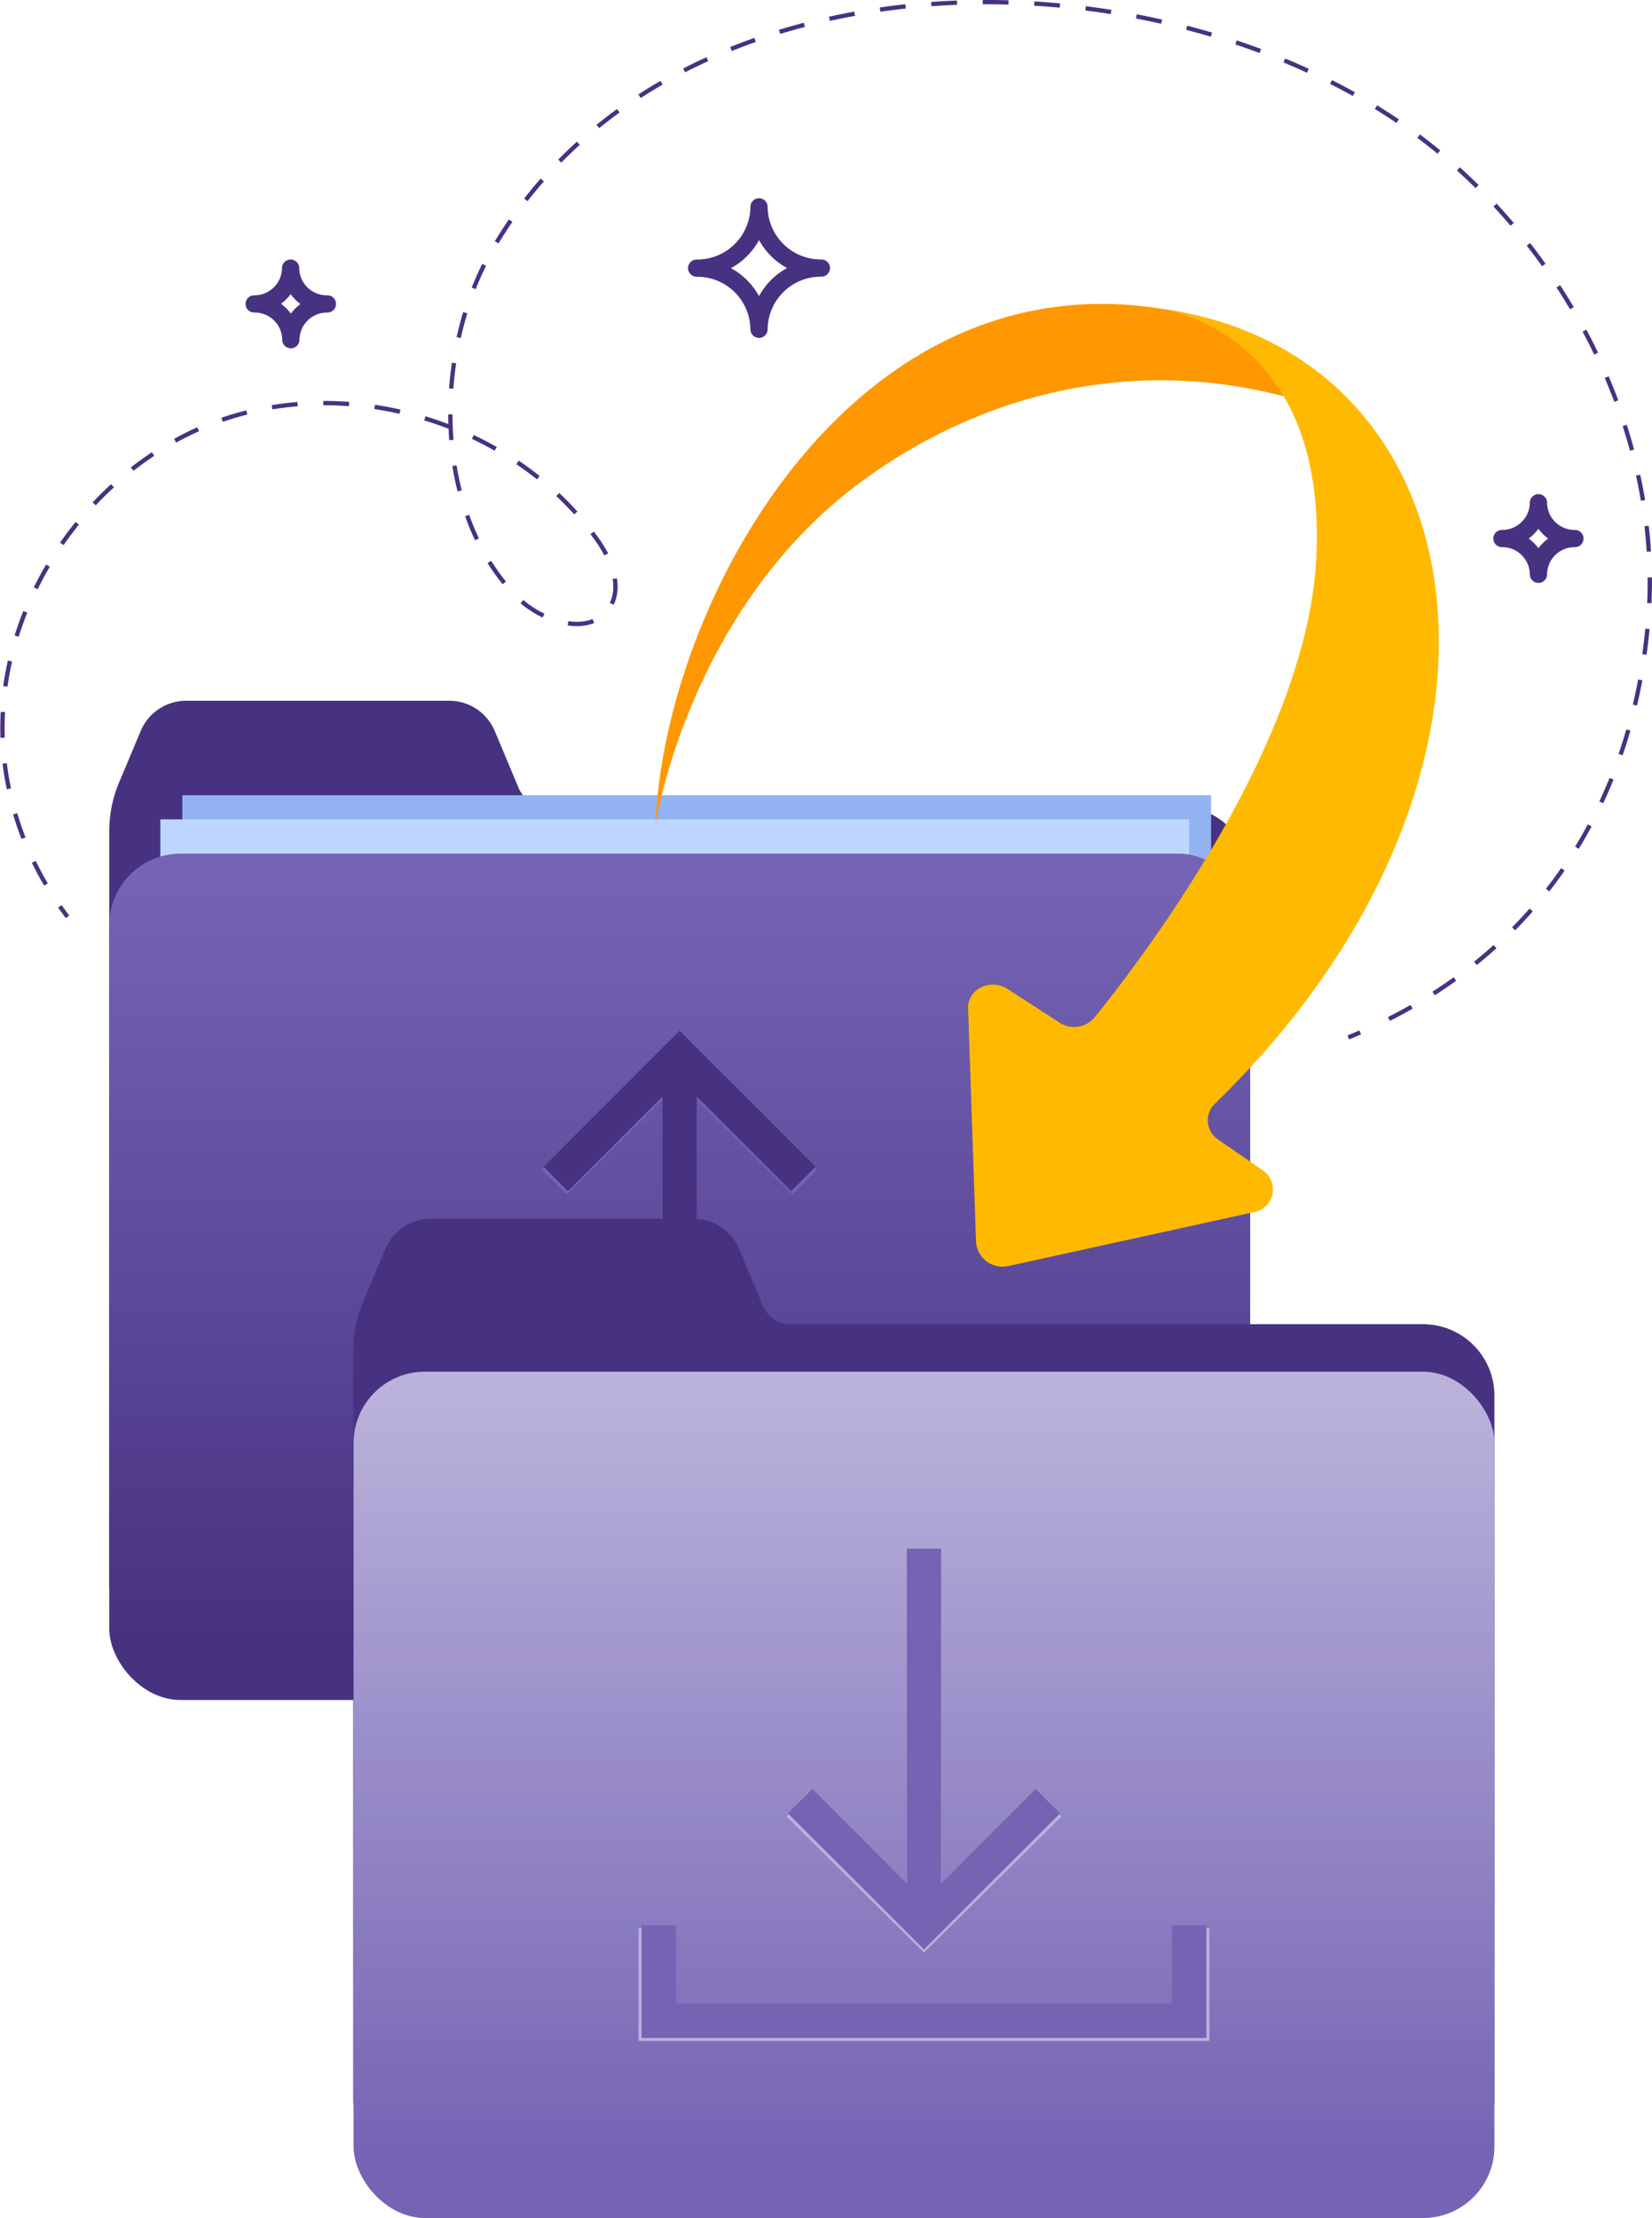 <svg xmlns="http://www.w3.org/2000/svg" xmlns:xlink="http://www.w3.org/1999/xlink" viewBox="0 0 191.75 257.33"><defs><style>.cls-1{fill:#473281;}.cls-2{fill:#93b2f2;}.cls-3{fill:#bdd6ff;}.cls-4{fill:url(#Gradiente_sem_nome_13);}.cls-5{fill:#7564b4;}.cls-6{fill:#ff9800;}.cls-7{fill:url(#Gradiente_sem_nome_11);}.cls-8{fill:#bab2db;}.cls-9{fill:url(#Gradiente_sem_nome_17);}.cls-10,.cls-11,.cls-12{fill:none;stroke:#473281;}.cls-10{stroke-linecap:round;stroke-linejoin:round;stroke-width:2px;}.cls-11,.cls-12{stroke-miterlimit:10;stroke-width:0.5px;}.cls-12{stroke-dasharray:2.99 2.99;}</style><linearGradient id="Gradiente_sem_nome_13" x1="78.88" y1="101.53" x2="78.88" y2="190.02" gradientUnits="userSpaceOnUse"><stop offset="0" stop-color="#7564b4"/><stop offset="1" stop-color="#473281"/></linearGradient><linearGradient id="Gradiente_sem_nome_11" x1="107.25" y1="161.62" x2="107.25" y2="250.12" gradientUnits="userSpaceOnUse"><stop offset="0" stop-color="#bab2db"/><stop offset="1" stop-color="#7564b4"/></linearGradient><linearGradient id="Gradiente_sem_nome_17" x1="218.85" y1="65.94" x2="219.32" y2="65.94" gradientTransform="matrix(0.97, 0.26, -0.26, 0.98, 23.23, -4.84)" gradientUnits="userSpaceOnUse"><stop offset="0" stop-color="#ffba00"/><stop offset="0.33" stop-color="#ffb500"/><stop offset="0.73" stop-color="#ffa600"/><stop offset="1" stop-color="#ff9800"/></linearGradient></defs><g id="Layer_2" data-name="Layer 2"><g id="OBJECTS"><path class="cls-1" d="M136.81,93.54H63.42a3.51,3.51,0,0,1-3.24-2.16l-2.75-6.56a5.73,5.73,0,0,0-5.28-3.52H21.61a5.73,5.73,0,0,0-5.28,3.51l-2.52,6a14.61,14.61,0,0,0-1.13,5.65v87A8.28,8.28,0,0,0,21,191.73H136.81a8.28,8.28,0,0,0,8.28-8.28V101.82A8.28,8.28,0,0,0,136.81,93.54Z" transform="translate(0 0)"/><rect class="cls-2" x="21.16" y="92.26" width="119.41" height="97.61"/><rect class="cls-3" x="18.61" y="95.06" width="119.41" height="97.61"/><rect class="cls-4" x="12.68" y="99.04" width="132.42" height="98.19" rx="8.28"/><polygon class="cls-5" points="62.92 135.72 65.78 138.55 76.86 127.59 76.86 166.43 80.91 166.43 80.91 127.59 91.98 138.55 94.84 135.72 78.88 119.94 62.92 135.72"/><polygon class="cls-5" points="107.97 163.61 107.97 172.69 49.79 172.69 49.79 163.61 45.75 163.61 45.75 176.69 112.02 176.69 112.02 163.61 107.97 163.61"/><polygon class="cls-1" points="63.1 135.37 65.92 138.2 76.88 127.24 76.88 166.08 80.88 166.08 80.88 127.24 91.84 138.2 94.67 135.37 78.88 119.58 63.1 135.37"/><polygon class="cls-1" points="107.66 163.25 107.66 172.34 50.1 172.34 50.1 163.25 46.1 163.25 46.1 176.34 111.66 176.34 111.66 163.25 107.66 163.25"/><path class="cls-6" d="M134.43,35.76C98.49,30.34,77.09,70.15,76.09,95.61c0,0,3.85-25.18,24.17-39.94,14.9-10.83,36.09-16.45,59.15-6C159.41,49.69,149,38,134.43,35.76Z" transform="translate(0 0)"/><path class="cls-1" d="M165.17,153.63H91.78a3.53,3.53,0,0,1-3.24-2.15l-2.75-6.57a5.71,5.71,0,0,0-5.28-3.51H50a5.73,5.73,0,0,0-5.28,3.51l-2.51,6A14.61,14.61,0,0,0,41,156.54v87a8.29,8.29,0,0,0,8.29,8.29H165.17a8.29,8.29,0,0,0,8.29-8.29V161.92A8.29,8.29,0,0,0,165.17,153.63Z" transform="translate(0 0)"/><rect class="cls-7" x="41.04" y="159.14" width="132.42" height="98.19" rx="8.28"/><polygon class="cls-8" points="123.21 210.74 120.35 207.91 109.27 218.87 109.27 180.03 105.23 180.03 105.23 218.87 94.15 207.91 91.29 210.74 107.25 226.53 123.21 210.74"/><polygon class="cls-8" points="136.34 223.7 136.34 232.79 78.16 232.79 78.16 223.7 74.12 223.7 74.12 236.79 140.38 236.79 140.38 223.7 136.34 223.7"/><polygon class="cls-5" points="123.04 210.39 120.21 207.56 109.25 218.52 109.25 179.68 105.25 179.68 105.25 218.52 94.29 207.56 91.46 210.39 107.25 226.18 123.04 210.39"/><polygon class="cls-5" points="136.03 223.35 136.03 232.44 78.47 232.44 78.47 223.35 74.47 223.35 74.47 236.44 140.03 236.44 140.03 223.35 136.03 223.35"/><path class="cls-9" d="M134.43,35.76c38.29,5,45.77,54.35,6.55,92.32a2.68,2.68,0,0,0,.48,4.18l5,3.44a2.68,2.68,0,0,1-.91,4.93l-28.48,6.25a3.09,3.09,0,0,1-3.78-2.74L112.37,117c-.08-2.25,2.59-3.55,4.61-2.24l6,3.88a3.09,3.09,0,0,0,4-.52c5.86-7.24,25-32.39,25.82-53.78C153.93,38,134.43,35.76,134.43,35.76Z" transform="translate(0 0)"/><path class="cls-10" d="M29.5,35.26a4.19,4.19,0,0,0,4.23-4.15A4.2,4.2,0,0,0,38,35.26a4.2,4.2,0,0,0-4.24,4.15A4.19,4.19,0,0,0,29.5,35.26Z" transform="translate(0 0)"/><path class="cls-10" d="M174.33,62.48a4.2,4.2,0,0,0,4.24-4.15,4.19,4.19,0,0,0,4.23,4.15,4.19,4.19,0,0,0-4.23,4.15A4.2,4.2,0,0,0,174.33,62.48Z" transform="translate(0 0)"/><path class="cls-10" d="M80.86,31.11A7.17,7.17,0,0,0,88.1,24a7.17,7.17,0,0,0,7.24,7.1,7.17,7.17,0,0,0-7.24,7.1A7.17,7.17,0,0,0,80.86,31.11Z" transform="translate(0 0)"/><path class="cls-11" d="M7.83,106.37c-.3-.4-.59-.81-.88-1.22" transform="translate(0 0)"/><path class="cls-12" d="M5.34,102.62a36.38,36.38,0,0,1-5-16.24c-.94-16.17,10-32.32,25.4-37.66s34.1.59,43.53,13.83c1.64,2.31,3,5.42,1.56,7.83C68.62,74,62.87,72.2,59.93,69.19c-9.68-9.91-9.7-28.29-2.77-40.25,20.76-35.78,77.92-35.78,108-12.77C181.93,29,192.9,50.44,191.35,71.43c-1.48,20.11-11.54,38.25-32.1,47.74" transform="translate(0 0)"/><path class="cls-11" d="M157.88,119.78c-.46.2-.92.4-1.38.58" transform="translate(0 0)"/></g></g></svg>